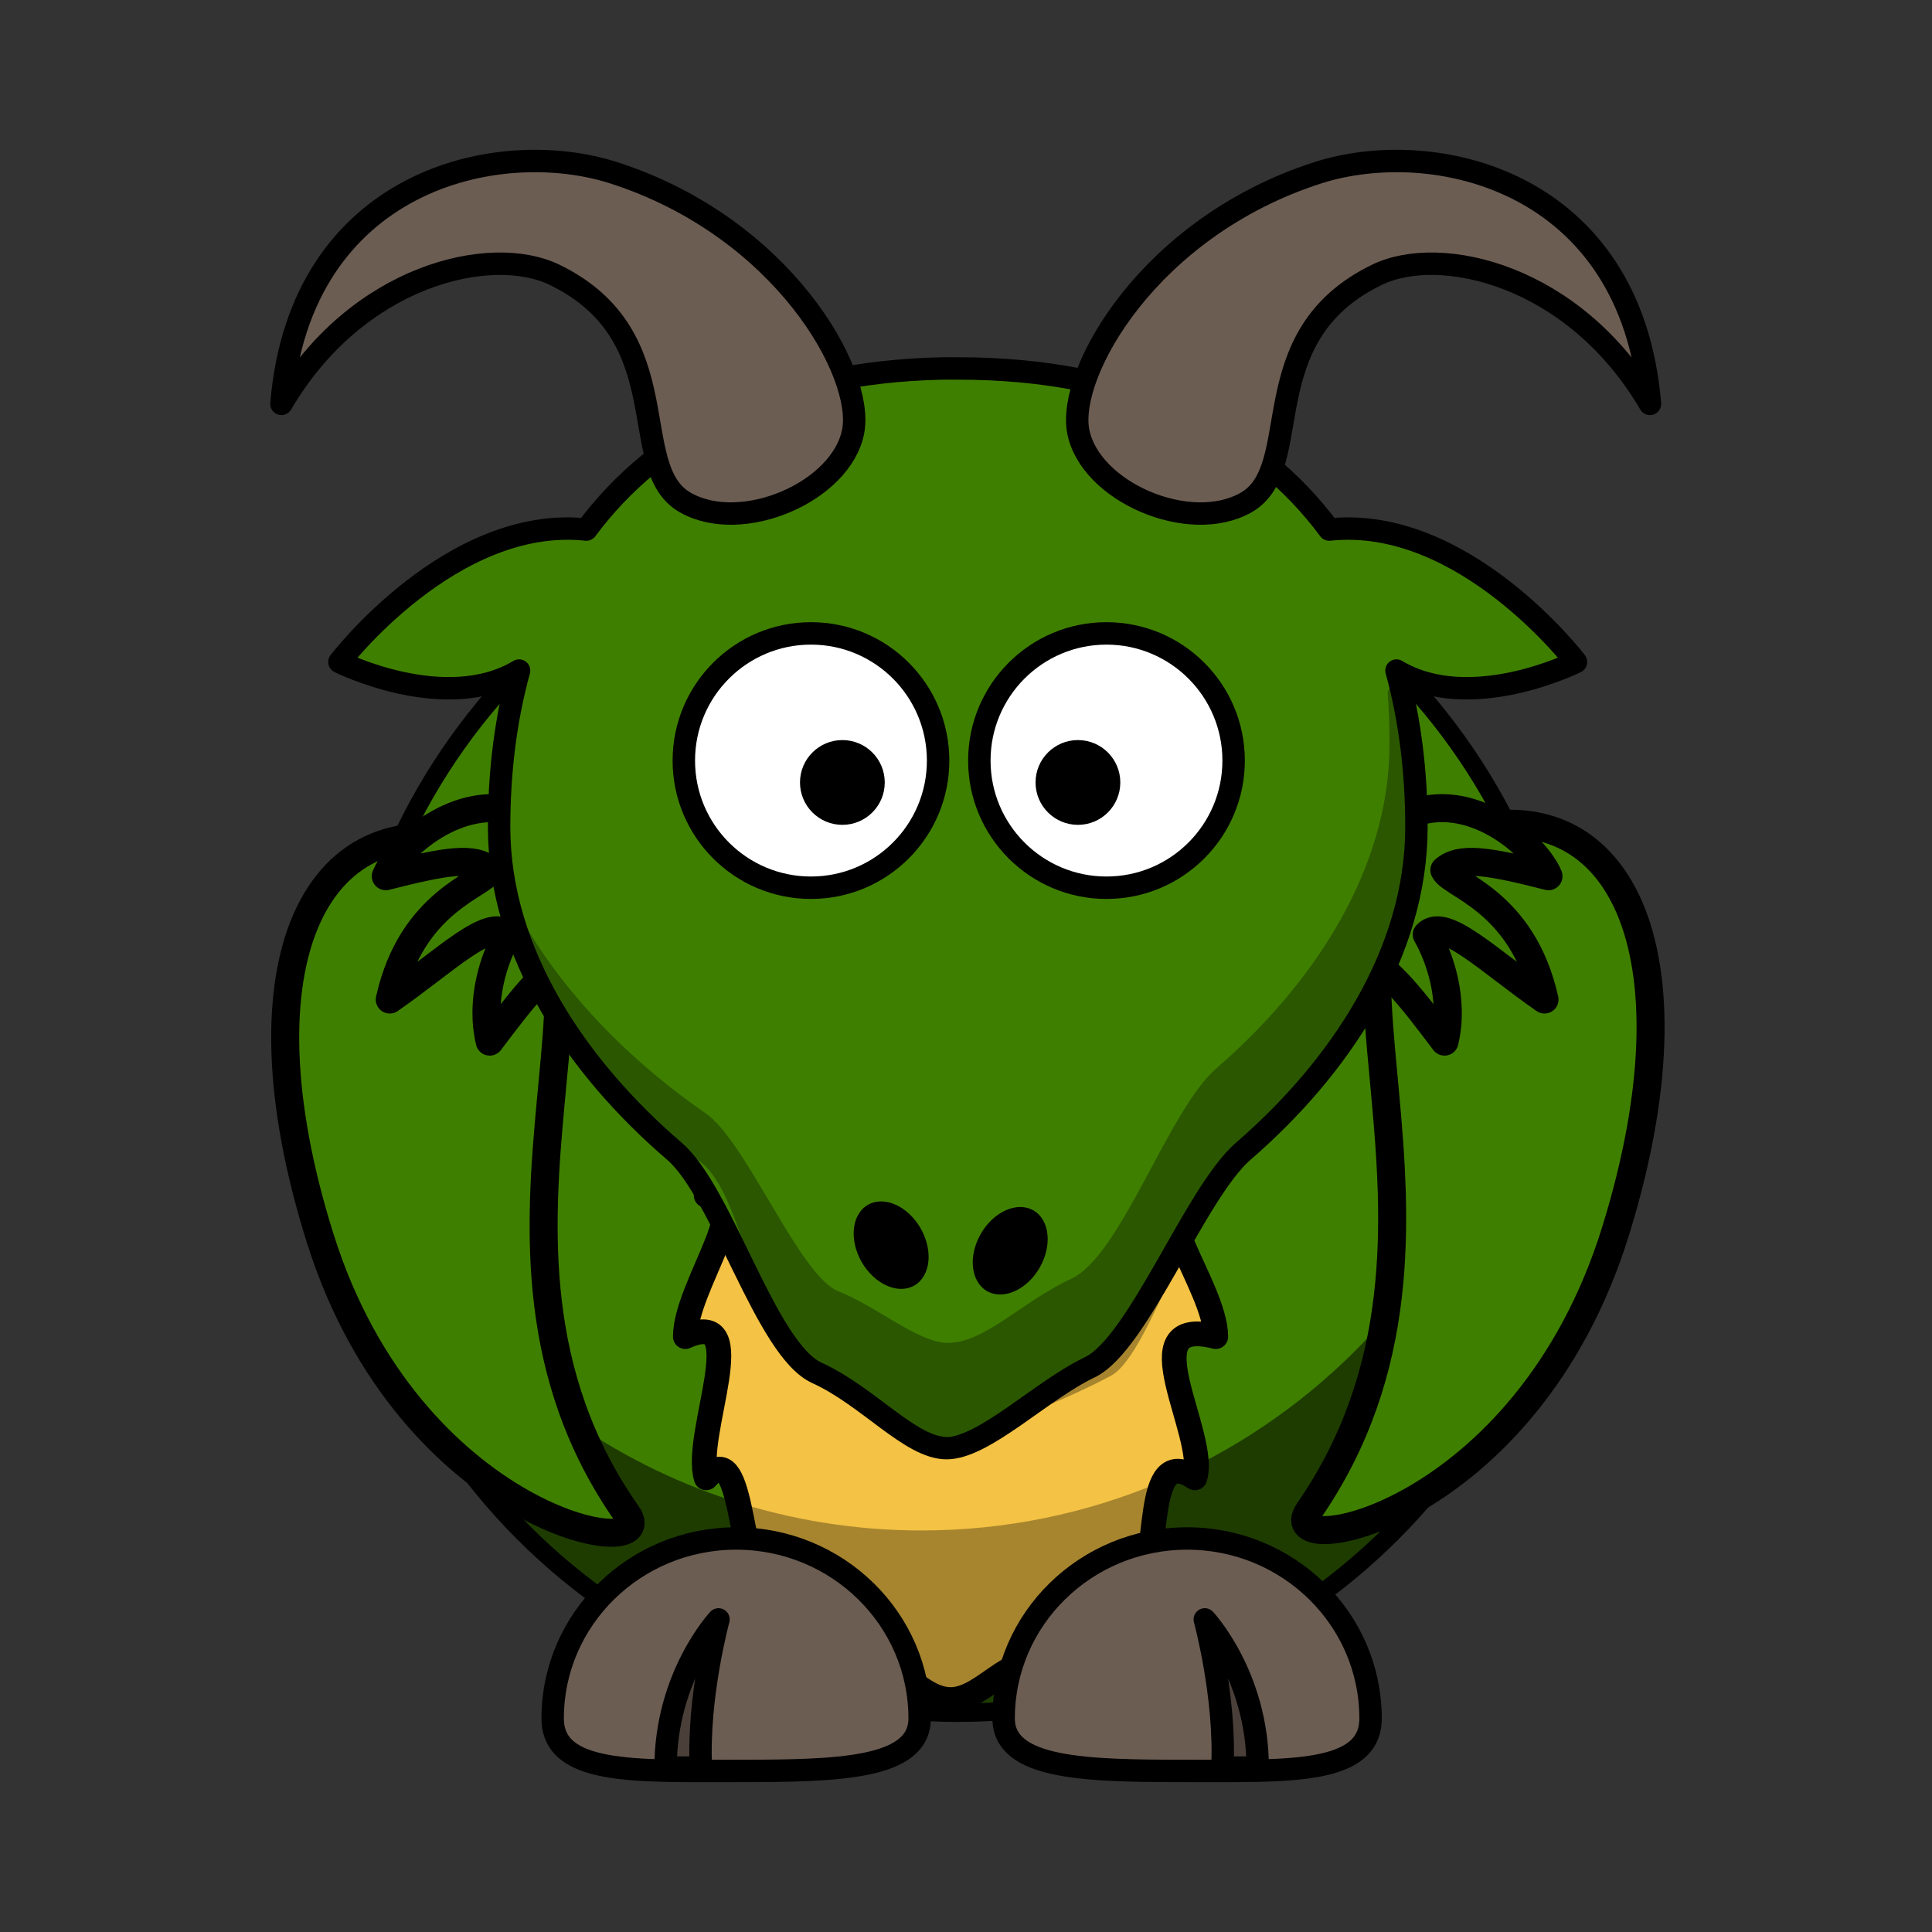 <svg:svg xmlns:dc="http://purl.org/dc/elements/1.1/" xmlns:ns2="http://web.resource.org/cc/" xmlns:rdf="http://www.w3.org/1999/02/22-rdf-syntax-ns#" xmlns:svg="http://www.w3.org/2000/svg" height="344.741" viewBox="-48.217 -26.722 344.741 344.741" width="344.741">
  <svg:rect x="-48.217" y="-26.722" width="344.741" height="344.741" fill="#333333" stroke="none"/>
  <svg:g id="imagebot_2">
    <svg:path d="m232.23 169.32c0.02 60.51-49.03 109.57-109.54 109.57-60.505 0-109.55-49.06-109.53-109.57-0.022-60.51 49.025-109.57 109.53-109.57 60.51 0.002 109.56 49.06 109.54 109.57z" fill="#3f7f00" id="imagebot_20" stroke="#000" stroke-linecap="round" stroke-linejoin="round" stroke-width="3.287" />
    <svg:path d="m454.19 523.12c0.07 1.69 0.12 3.4 0.12 5.1 0 60.46-49.06 109.53-109.53 109.53-47.26 0-87.59-30-102.94-71.97 2.66 58.11 50.68 104.47 109.44 104.47 60.47 0 109.53-49.07 109.53-109.53 0-13.2-2.34-25.87-6.62-37.6z" fill-opacity=".314" id="imagebot_19" stroke-linecap="round" stroke-linejoin="round" stroke-width="4" transform="translate(0 0) matrix(1 0 0 1 -228.58 -391.38)" />
    <svg:path d="m318.63 579.05c7.75 17.93 11.36 23.33 11.13 33.59-0.1 4.67 9.19-7.64 9.83-13.79-0.47 8.89 1.2 11.31 2.19 20.51 0.98 9.19 4.24 25.14 5.18 21.56 1.97-7.42 2.89-22.82 8.28-27.58 2.44 9.2 14.92 24.63 12.86 18.74-5-14.29-6.84-21.15-2.46-30.05 7.84 9.52 12.32 13.45 10.81 8.13-2.54-8.98 1.08-21.31 7.66-26.51 8.36-6.61-65.48-4.95-65.48-4.6z" fill="#6c5d53" fill-rule="evenodd" id="imagebot_16" stroke="#000" stroke-linejoin="round" stroke-width="4" transform="translate(0 0) matrix(1 0 0 1 -228.58 -391.38)" />
    <svg:path d="m367.87 564.87c-2.29 3.97-6.5 5.84-9.4 4.16-2.89-1.67-3.38-6.25-1.09-10.22s6.5-5.84 9.4-4.16c2.9 1.67 3.38 6.25 1.09 10.22z" id="imagebot_5" stroke-linecap="round" stroke-linejoin="round" stroke-width="47.667" transform="translate(0 0) matrix(1 0 0 1 -228.58 -391.38)" />
    <svg:path d="m335.13 564.87c2.29 3.97 6.5 5.84 9.4 4.16 2.89-1.67 3.38-6.25 1.09-10.22s-6.5-5.84-9.4-4.16c-2.9 1.67-3.38 6.25-1.09 10.22z" id="imagebot_4" stroke-linecap="round" stroke-linejoin="round" stroke-width="47.667" transform="translate(0 0) matrix(1 0 0 1 -228.58 -391.38)" />
    <svg:title>imagebot_2</svg:title>
    <svg:path d="m168.72 211.78c-15.62-3.97-1.32 17.45-3.72 25.2-9.47-6.37-5.86 14.73-10.14 20.59-8.12-0.6-9.39 10.6-15.05 13.88-6.84-5.19-11.88 5.09-18.41 5.09s-10.4-9.88-18.42-5.09c-5.66-3.28-6.926-14.07-15.042-13.88-4.283-5.86-3.622-28.17-10.145-20.59-2.396-7.75 8.661-30.78-3.721-25.2 0-8.94 13.117-25.52 3.721-25.2 2.396-7.74 14.412-13.51 10.145-20.58 8.566-11.73 20.402-18.98 33.462-18.98s24.89 7.25 33.46 18.98c-6.33 4.24 7.75 12.84 10.14 20.58-10.57-0.72 3.72 16.26 3.72 25.2z" fill="#f4c244" id="imagebot_21" stroke="#000" stroke-linecap="round" stroke-linejoin="round" stroke-width="4.412" />
    <svg:path d="m454.19 523.12c0.07 1.69 0.12 3.4 0.12 5.1 0 60.46-49.06 109.53-109.53 109.53-47.26 0-87.59-30-102.94-71.97 2.66 58.11 50.68 104.47 109.44 104.47 60.47 0 109.53-49.07 109.53-109.53 0-13.2-2.34-25.87-6.62-37.6z" fill-opacity=".314" id="imagebot_60" stroke-linecap="round" stroke-linejoin="round" stroke-width="4" transform="translate(0 0) matrix(1 0 0 1 -228.58 -391.38)" />
    <svg:path d="m199.52 495.56c32.23 12.78-9.49 69.52 25.34 119.03 6.43 9.15-38.77 1.54-54.75-49.17-15.55-49.32-0.76-79.41 29.41-69.86z" fill="#3f7f00" fill-rule="evenodd" id="imagebot_61" stroke="#000" stroke-width="5" transform="translate(-1 -1) matrix(1 0 0 1 -160.18 -370.14)" />
    <svg:path d="m244.69 488.43c-10.71-3.69-21.77 6.07-23.89 11.34 10.81-2.76 15.78-3.54 18.58-1.1-1.21 2.7-13.93 5.39-17.87 23.1 9.94-6.9 17.84-14.86 21.01-11.59-2.3 4.03-4.96 11.6-3.17 19.1 5.71-7.54 11.55-15.5 16.92-15.71" fill="#3f7f00" fill-rule="evenodd" id="imagebot_62" stroke="#000" stroke-linecap="round" stroke-linejoin="round" stroke-width="5" transform="translate(0 -5) matrix(1 0 0 1 -200.18 -365.14)" />
    <svg:path d="m199.52 495.19c32.23 12.97-9.49 70.59 25.34 120.87 6.43 9.29-38.77 1.57-54.75-49.93-15.55-50.08-0.76-80.64 29.41-70.94z" fill="#3f7f00" fill-rule="evenodd" id="imagebot_63" stroke="#000" stroke-width="5" transform="translate(10) matrix(-1 0 0 1 400.16 -373.14)" />
    <svg:path d="m244.69 488.43c-10.71-3.69-21.77 6.07-23.89 11.34 10.81-2.76 15.78-3.54 18.58-1.1-1.21 2.7-13.93 5.39-17.87 23.1 9.94-6.9 17.84-14.86 21.01-11.59-2.3 4.03-4.96 11.6-3.17 19.1 5.71-7.54 11.55-15.5 16.92-15.71" fill="#3f7f00" fill-rule="evenodd" id="imagebot_64" stroke="#000" stroke-linecap="round" stroke-linejoin="round" stroke-width="5" transform="translate(-25 -13) matrix(-1 0 0 1 473.89 -357.14)" />
  </svg:g>
  <svg:g id="imagebot_28">
    <svg:title>Layer 2</svg:title>
    <svg:path d="m359.45 671.28c0 9.09 14.67 9.38 32.74 9.38s32.73 0.69 32.73-9.38c0-17.72-14.66-32.1-32.73-32.1s-32.74 14.38-32.74 32.1z" fill="#6c5d53" id="imagebot_39" stroke="#000" stroke-linecap="round" stroke-linejoin="round" stroke-width="4" transform="translate(0 0) matrix(1 0 0 1 -228.58 -391.38)" />
    <svg:path d="m404.78 680.06c0-16.37-9.44-26.44-9.44-26.44s3.77 13.85 3.14 26.44h6.3z" fill-opacity=".314" fill-rule="evenodd" id="imagebot_41" stroke="#000" stroke-linejoin="round" stroke-width="4" transform="translate(0 0) matrix(1 0 0 1 -228.58 -391.38)" />
    <svg:path d="m120.03 39.025c-30.128 0.61-50.93 11.653-63.624 28.75-24.064-2.588-44.062 23.625-44.062 23.625s18.89 9.45 32.062 1.531c-2.4 8.709-3.562 18.109-3.562 27.909 0 22.58 14.031 43.05 31.277 57.86 8.623 7.41 16.3 35.4 25.428 39.55 9.131 4.14 16.711 13.43 23.141 13.43 6.68 0 16.88-10.29 25.56-14.43 8.67-4.15 18.82-31.14 27.38-38.55 17.12-14.82 30.9-35.28 30.9-57.86 0-9.8-1.16-19.2-3.56-27.909 13.17 7.919 32.03-1.531 32.03-1.531s-19.97-26.205-44.03-23.625c-13.06-17.595-34.71-28.75-66.28-28.75-0.9 0-1.78-0.018-2.66 0z" fill="#3f7f00" id="imagebot_42" stroke="#000" stroke-linecap="round" stroke-linejoin="round" stroke-width="4" />
    <svg:path d="m441.3 560.71c0.01 49.72-40.3 90.04-90.03 90.04-49.72 0-90.03-40.32-90.02-90.04-0.01-49.73 40.3-90.05 90.02-90.05 49.73 0 90.04 40.32 90.03 90.05z" fill="#fff" id="imagebot_43" stroke="#000" stroke-linecap="round" stroke-linejoin="round" stroke-width="15.889" transform="translate(0 0) matrix(.252 0 0 .252 7.968 -32.306)" />
    <svg:path d="m441.3 560.71c0.01 49.72-40.3 90.04-90.03 90.04-49.72 0-90.03-40.32-90.02-90.04-0.01-49.73 40.3-90.05 90.02-90.05 49.73 0 90.04 40.32 90.03 90.05z" fill="#fff" id="imagebot_44" stroke="#000" stroke-linecap="round" stroke-linejoin="round" stroke-width="15.889" transform="translate(0 0) matrix(.252 0 0 .252 60.7 -32.306)" />
    <svg:path d="m441.29 560.71c0.02 49.72-40.29 90.04-90.02 90.04-49.72 0-90.03-40.32-90.02-90.04-0.01-49.73 40.3-90.05 90.02-90.05 49.73 0 90.04 40.32 90.02 90.05z" id="imagebot_45" stroke-linecap="round" stroke-linejoin="round" stroke-width="47.667" transform="translate(0 0) matrix(.084 0 0 .084 114.62 65.799)" />
    <svg:path d="m441.29 560.71c0.02 49.72-40.29 90.04-90.02 90.04-49.72 0-90.03-40.32-90.02-90.04-0.01-49.73 40.3-90.05 90.02-90.05 49.73 0 90.04 40.32 90.02 90.05z" id="imagebot_46" stroke-linecap="round" stroke-linejoin="round" stroke-width="47.667" transform="translate(0 0) matrix(.084 0 0 .084 72.588 65.799)" />
    <svg:path d="m372.76 441.62c-1.99-10.39 12.58-36.42 42.7-46.12 20.71-6.67 55.98 1.23 59.32 41.23-13.48-23.04-37.38-28.54-48.7-23.05-22.74 11.01-12.48 34.47-23.37 40.65-10.13 5.76-27.88-1.94-29.95-12.71z" fill="#6c5d53" fill-rule="evenodd" id="imagebot_47" stroke="#000" stroke-linejoin="round" stroke-width="4" transform="translate(0 0) matrix(1 0 0 1 -228.58 -391.38)" />
    <svg:path d="m201.25 94.025l-1.88 2.656c0.25 3.075 0.35 6.199 0.35 9.379 0 22.58-13.78 43.04-30.9 57.86-8.57 7.4-16.96 33.4-25.89 37.54-8.92 4.15-15.38 11.44-22.06 11.44-5.17 0-12.58-6.49-19.51-9.22-6.934-2.74-16.391-26.74-23.669-31.76-14.557-10.05-28.396-24.19-35.879-40.61 3.808 20.12 18.351 37.21 34.905 49.28 8.277 6.03 9.806 32.8 19.748 36.07 9.945 3.26 17.295 13.02 23.225 13.02 6.68 0 23.32-7.1 30.4-10.96 7.08-3.87 15.6-34.49 24.04-41.52 16.87-14.07 30.4-33.78 30.4-56.36 0-9.39-1.07-18.41-3.28-26.815z" fill-opacity=".314" id="imagebot_48" stroke-linecap="round" stroke-linejoin="round" stroke-width="4" />
    <svg:path d="m344.46 671.28c0 9.09-14.67 9.38-32.74 9.38s-32.74 0.69-32.74-9.38c0-17.72 14.67-32.1 32.74-32.1s32.74 14.38 32.74 32.1z" fill="#6c5d53" id="imagebot_49" stroke="#000" stroke-linecap="round" stroke-linejoin="round" stroke-width="4" transform="translate(0 0) matrix(1 0 0 1 -228.58 -391.38)" />
    <svg:path d="m299.13 680.06c0-16.37 9.44-26.44 9.44-26.44s-3.77 13.85-3.14 26.44h-6.3z" fill-opacity=".314" fill-rule="evenodd" id="imagebot_50" stroke="#000" stroke-linejoin="round" stroke-width="4" transform="translate(0 0) matrix(1 0 0 1 -228.58 -391.38)" />
    <svg:path d="m367.87 564.87c-2.29 3.97-6.5 5.84-9.4 4.16-2.89-1.67-3.38-6.25-1.09-10.22s6.5-5.84 9.4-4.16c2.89 1.67 3.38 6.25 1.09 10.22z" id="imagebot_51" stroke-linecap="round" stroke-linejoin="round" stroke-width="47.667" transform="translate(-2 26) matrix(1 0 0 1 -228.58 -391.38)" />
    <svg:path d="m335.13 564.87c2.29 3.97 6.5 5.84 9.4 4.16 2.89-1.67 3.38-6.25 1.09-10.22s-6.5-5.84-9.4-4.16c-2.89 1.67-3.38 6.25-1.09 10.22z" id="imagebot_52" stroke-linecap="round" stroke-linejoin="round" stroke-width="47.667" transform="translate(0 -9) matrix(1 0 0 1 -229.58 -357.38)" />
    <svg:path d="m332.6 441.62c2-10.39-12.58-36.42-42.69-46.12-20.72-6.67-55.98 1.23-59.33 41.23 13.48-23.04 37.38-28.54 48.71-23.05 22.73 11.01 12.48 34.47 23.36 40.65 10.13 5.76 27.89-1.94 29.95-12.71z" fill="#6c5d53" fill-rule="evenodd" id="imagebot_53" stroke="#000" stroke-linejoin="round" stroke-width="4" transform="translate(0 0) matrix(1 0 0 1 -228.58 -391.38)" />
  </svg:g>
</svg:svg>